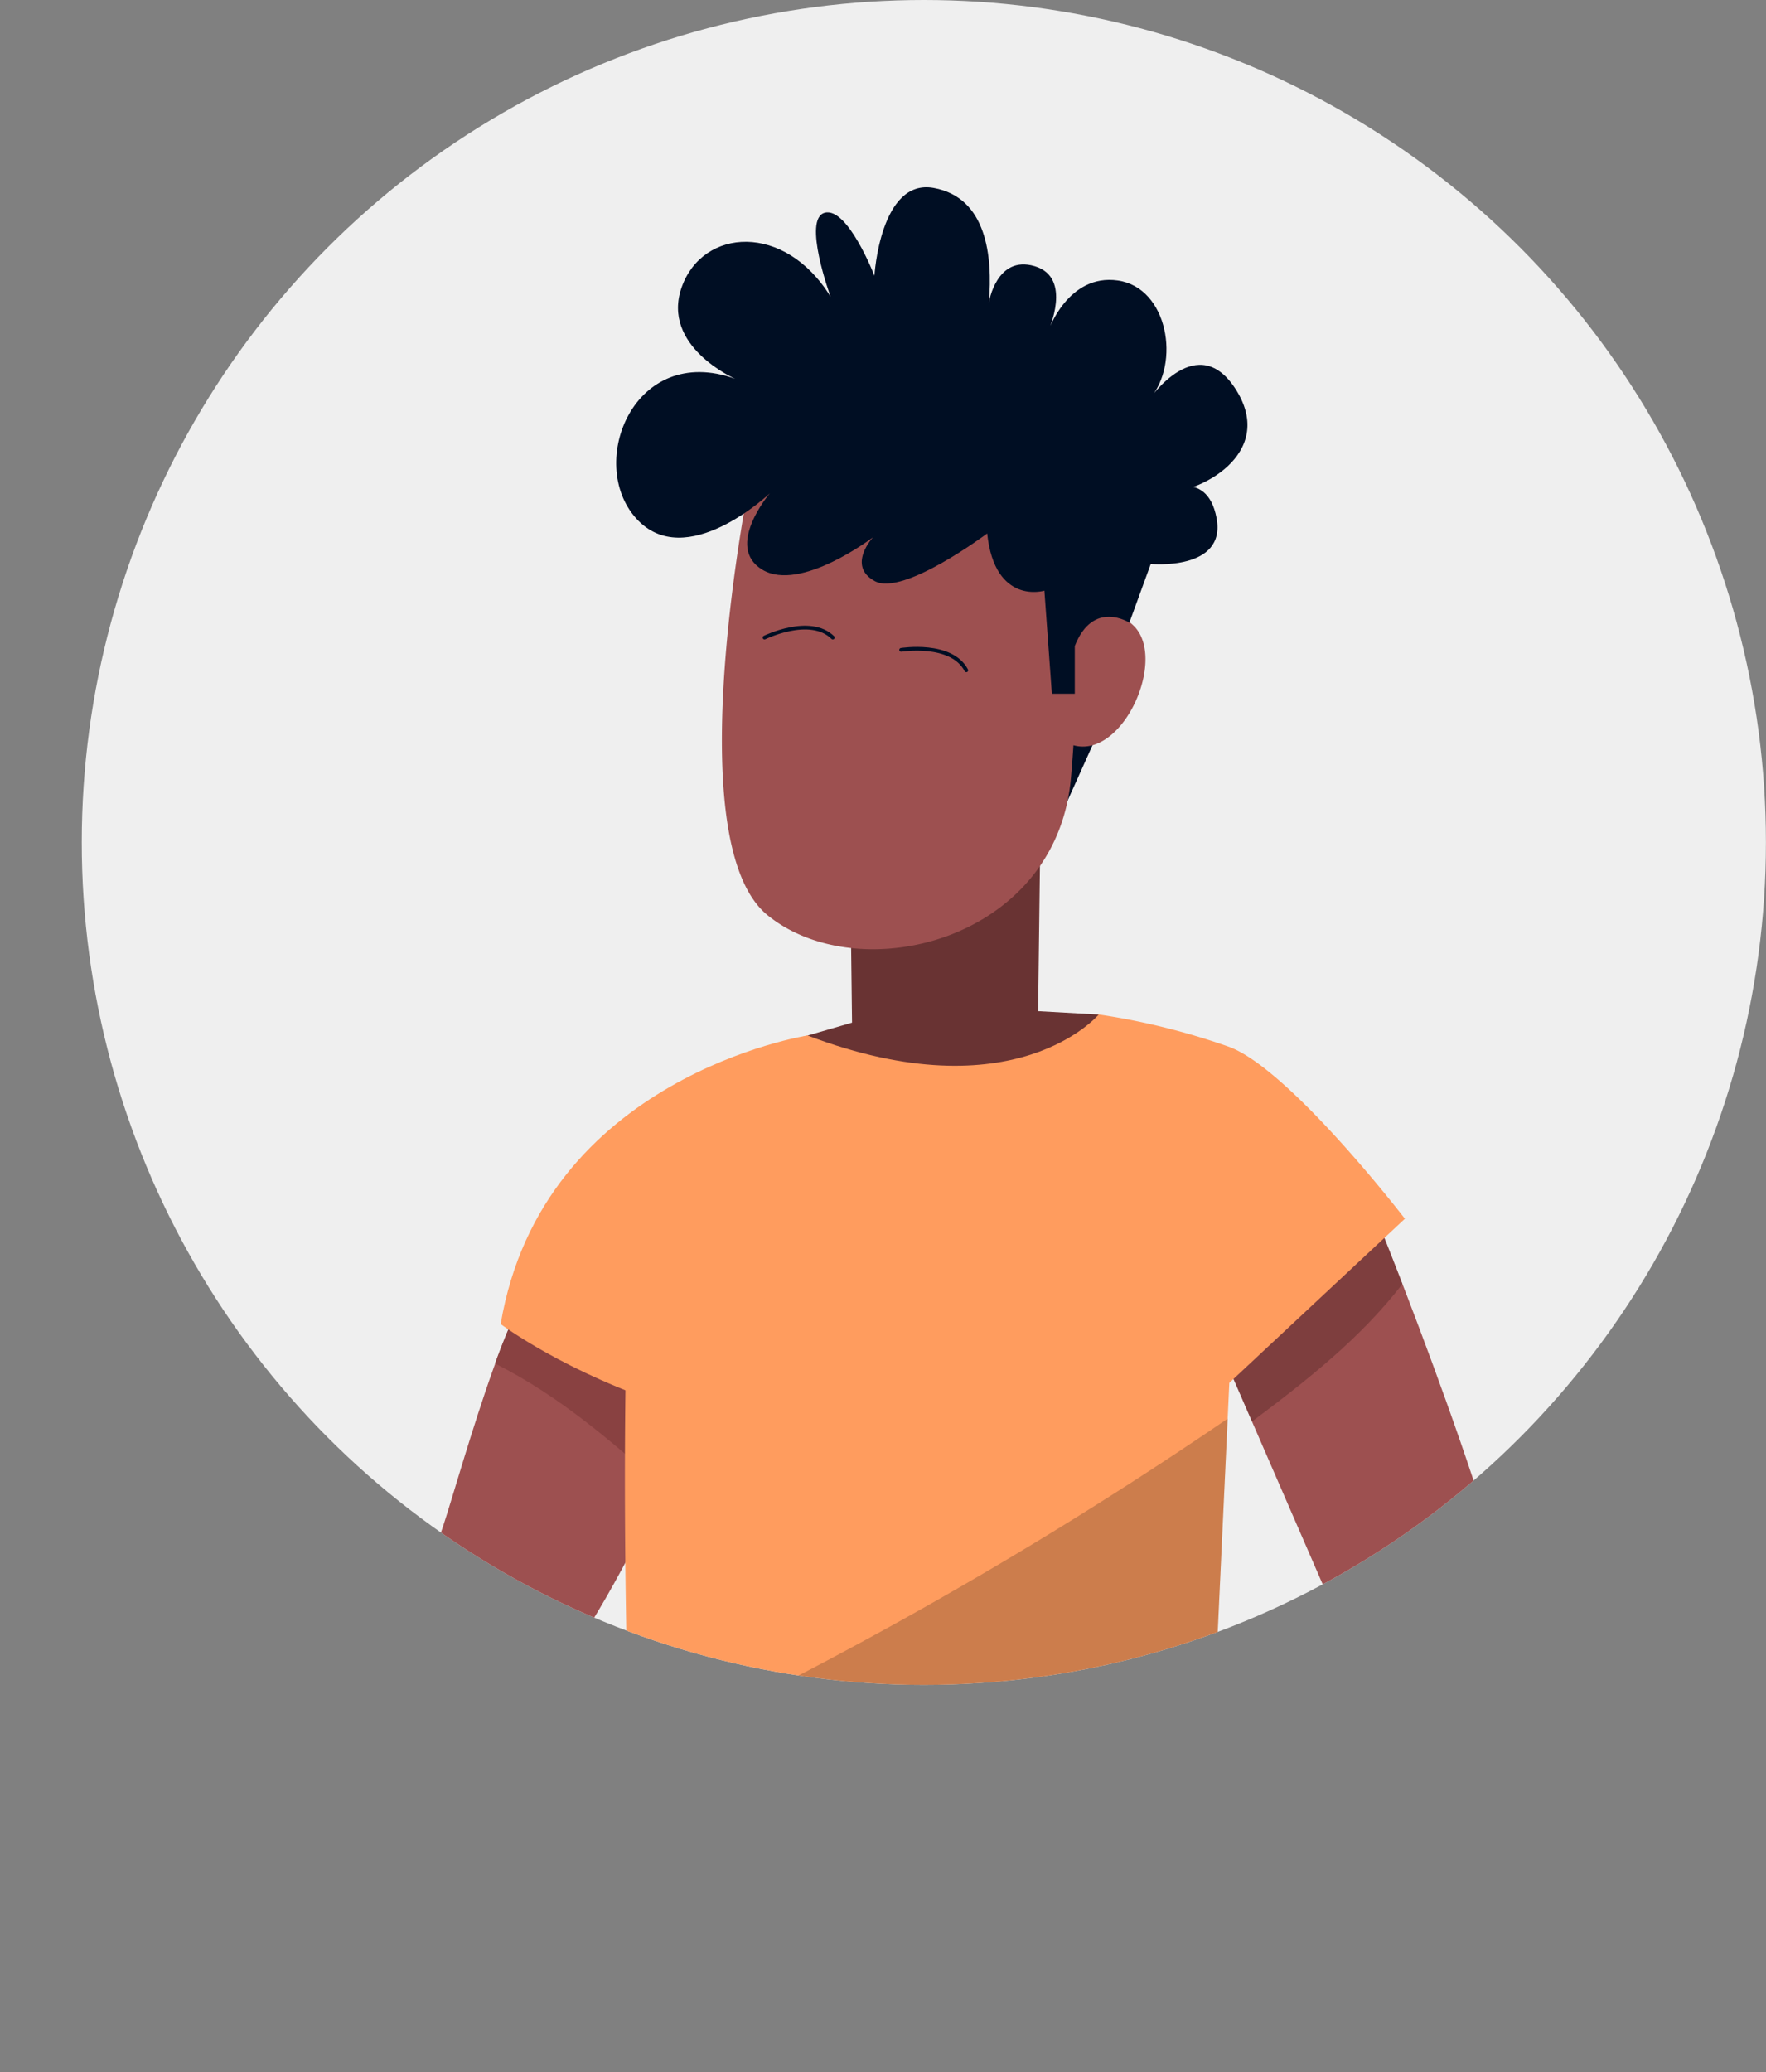 <svg xmlns="http://www.w3.org/2000/svg" xmlns:xlink="http://www.w3.org/1999/xlink" width="235.87" height="276.63" viewBox="0 0 235.87 276.63">
  <rect x="0" y="0" width="235.87" height="276.63" fill="#808080" stroke="none"/>
  <defs>
    <clipPath id="6d9595ec-2811-4435-b230-a9422d9ec0f0">
      <circle cx="123.39" cy="112.47" r="112.47" fill="none"/>
    </clipPath>
  </defs>
  <title>intercAsset 33</title>
  <g id="08af8673-97bd-46c3-a75b-28188c114be2" data-name="Layer 2">
    <g id="d54848db-b1a8-4519-8007-a0f6ce67fbfe" data-name="Layer 1">
      <circle cx="123.39" cy="112.47" r="112.47" fill="#efefef"/>
      <g clip-path="url(#6d9595ec-2811-4435-b230-a9422d9ec0f0)">
        <g>
          <g>
            <g>
              <path d="M92.77,189s-16,39.7-29.19,44C54.91,235.87,7.19,185.5,7.19,185.5s-16.81-18.34,1-2.63c0,0-17.74-21.7,1.64-2,0,0-19-22.95,2.62-2.63,0,0-16.06-23.27,6.89,1,0,0,5.91-12.49,3.6,2C59.29,206,55.71,201.76,58.6,205.15c.49.57,9.11-33.16,13.2-33.48S92.77,189,92.77,189Z" fill="#9d5050"/>
              <path d="M89.58,199.52c2-6.15,3.19-10.5,3.19-10.5s-16.89-17.67-21-17.35c-1.49.12-3.58,4.67-5.66,10.37C74.82,186.41,82.27,192.86,89.58,199.52Z" fill="#894141"/>
            </g>
            <g>
              <path d="M164.58,183.71l20.26-18.58s21,52.11,18.35,61.4-39,50.1-39,50.1-4-10.27-5.39-17.76l21.79-38.31Z" fill="#9d5050"/>
              <path d="M187.31,171.42c-1.5-3.88-2.47-6.29-2.47-6.29l-20.26,18.58,2.64,6.07C174.52,184.33,181.78,178.61,187.31,171.42Z" fill="#693333" opacity="0.6"/>
            </g>
          </g>
          <g>
            <path d="M107.87,138.24s-18.09,4.46-21.66,10.07-3.57,80.15-.51,114.3c0,0,33.39,17.2,75.05-4.21l3.44-73.78,23.45-21.91s-15.29-19.88-23.45-22.94a93.31,93.31,0,0,0-17.45-4.33Z" fill="#ff9c5e"/>
            <path d="M84.11,234.77c.37,10.49.91,20.18,1.59,27.84,0,0,33.39,17.2,75.05-4.21l3.22-69A556.12,556.12,0,0,1,84.11,234.77Z" fill="#000309" opacity="0.2"/>
            <path d="M107.87,138.24s-35.42,5.48-41,38.53c0,0,8.62,6.52,23,11.12S107.87,138.24,107.87,138.24Z" fill="#ff9c5e"/>
          </g>
          <g>
            <g>
              <path d="M139,107.47,138.65,135l8.09.45s-11.15,13.31-38.87,2.8l5.93-1.72-.38-31.73Z" fill="#693333"/>
              <polygon points="146.23 98.8 140.3 111.99 140.49 96.7 146.23 98.8" fill="#000e23"/>
              <path d="M151.45,83.58c-2.54-2.55-5.51-1.06-7.66.77a181.24,181.24,0,0,0-1.13-19.89l-42.43-.76s-9.94,48.55,2.29,58.49,38.61,3.44,40.52-18.35c.13-1.47.24-2.92.33-4.34C150,101.34,155.88,88,151.45,83.58Z" fill="#9d5050"/>
              <path d="M143.55,86.25v6.37h-3.06l-1-13.76s-6.62,2-7.64-7.64c0,0-11.21,8.41-15,6.37s-.25-5.86-.25-5.86-9.69,7.39-14.78,4.33,1-10.2,1-10.2S91.56,76.57,84.94,69.18s-.26-23.45,13.25-18.61c0,0-9.94-4.33-7.14-12.23s13.76-8.67,19.88,1.27c0,0-3.82-10.44-.76-11.21s6.62,8.41,6.62,8.41.77-13,7.9-11.72,7.9,9.17,7.39,15.29c0,0,1-6.37,6.12-4.84S140,44.2,140,44.2s2.62-7.71,9.31-6.75,8.41,11.08,4.2,15.86c0,0,6.5-9.55,11.66-1.14s-4.78,13.76-10.32,13.76c0,0,6.31-3.83,7.64,3.25s-8.79,6.11-8.79,6.11l-2.86,7.84S146,80,143.55,86.25Z" fill="#000e23"/>
            </g>
            <path d="M102.11,85.12s6.08-3,9.12,0" fill="none" stroke="#000e23" stroke-linecap="round" stroke-miterlimit="10" stroke-width="0.5"/>
            <path d="M120.36,86.76s6.71-1.08,8.7,2.73" fill="none" stroke="#000e23" stroke-linecap="round" stroke-miterlimit="10" stroke-width="0.5"/>
          </g>
        </g>
      </g>
    </g>
  </g>
</svg>

